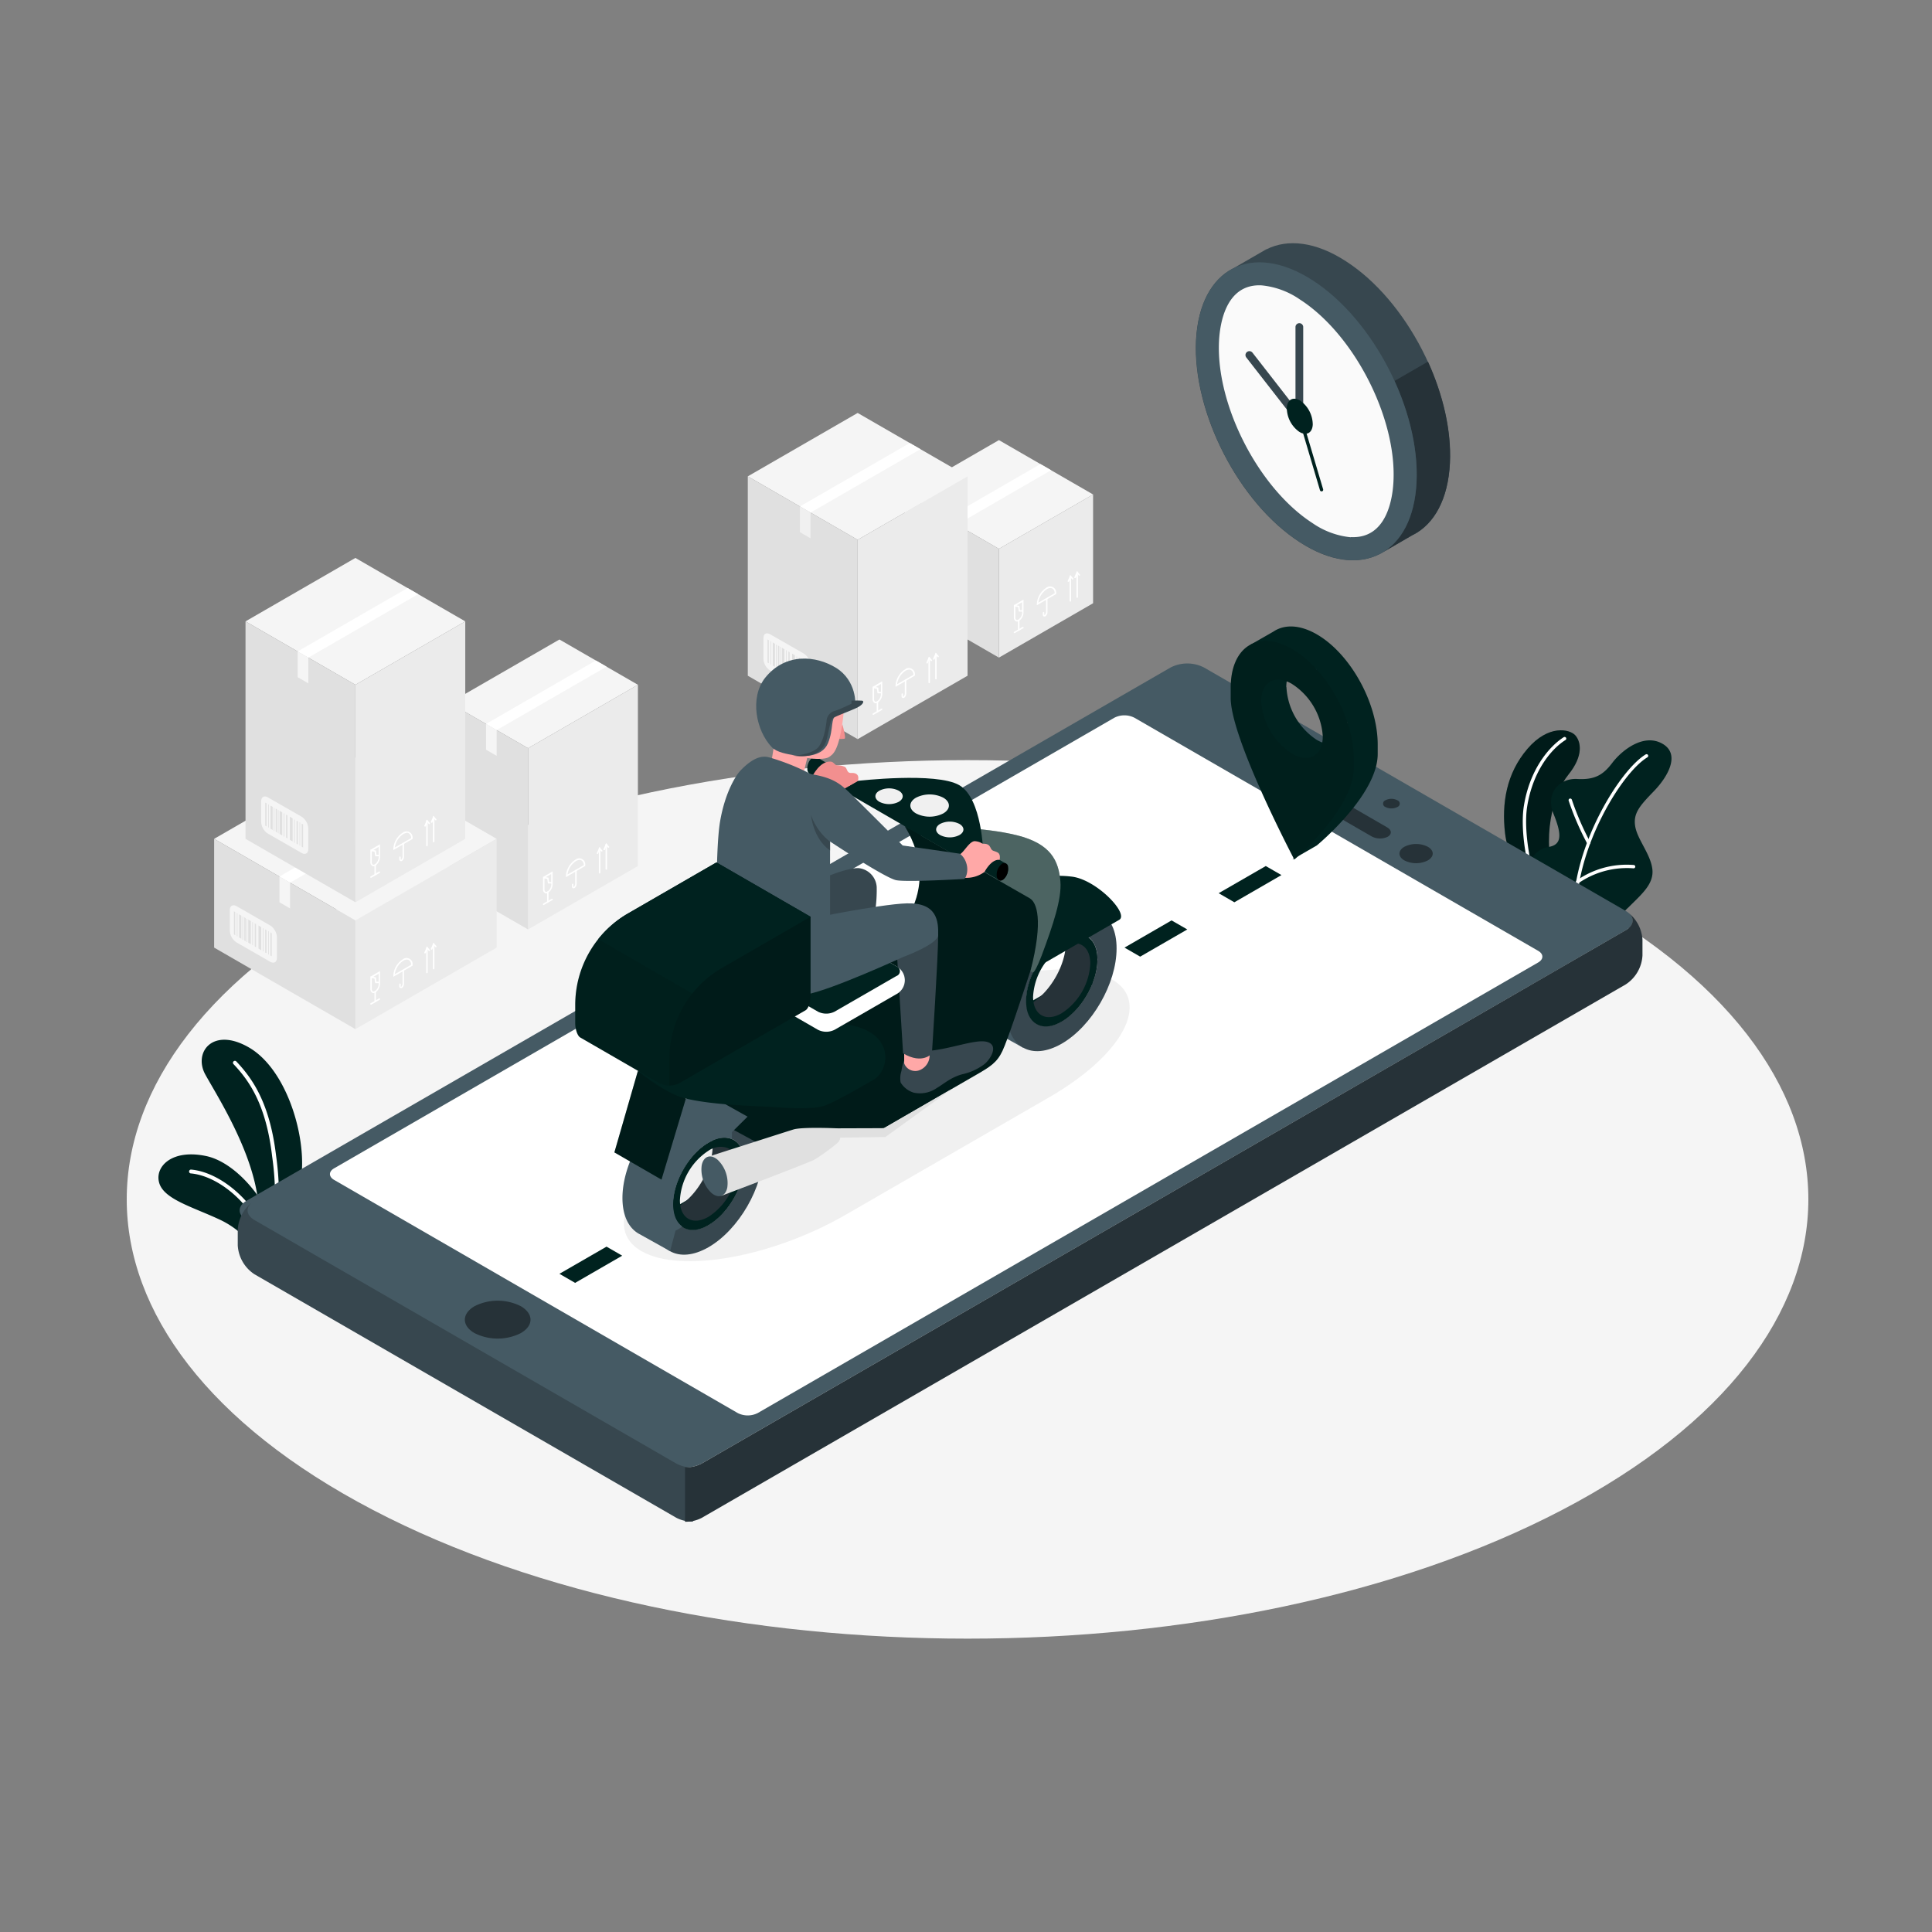 <svg xmlns="http://www.w3.org/2000/svg" viewBox="0 0 500 500"><rect x="0" y="0" width="500" height="500" fill="#808080" stroke="none"/><g id="freepik--Floor--inject-9"><path d="M96.53,390.78c85,44.4,222.75,44.4,307.73,0s85-116.36,0-160.76-222.75-44.39-307.73,0S11.56,346.39,96.53,390.78Z" style="fill:#f5f5f5"></path></g><g id="freepik--Plants--inject-9"><path d="M71.32,320H74.9a83.8,83.8,0,0,0,3.21-16.81c.78-10.55-4.33-26.7-13.69-32.11s-14.43,1.28-11.29,7S66.86,300.07,67,314.07Z" style="fill:#00221F"></path><path d="M70.46,320h1a74.38,74.38,0,0,0,0-20.83c-1.62-13.69-6.12-20.05-10.3-24.47a.5.5,0,0,0-.73.69c4.07,4.29,8.45,10.49,10,23.89A73.33,73.33,0,0,1,70.46,320Z" style="fill:#fff"></path><path d="M71.61,320c-1.84-8.68-10.2-19-18.09-20.78-9.15-2-13.6,2.83-12.29,7s8.54,6.11,15.56,9.38A23,23,0,0,1,63.18,320Z" style="fill:#00221F"></path><path d="M68.28,320h1.07c-3.87-9.73-12.67-16.67-19.87-17.31a.49.49,0,0,0-.54.45.48.48,0,0,0,.45.54C56.19,304.29,64.5,310.81,68.28,320Z" style="fill:#fff"></path><path d="M394.42,228.51l7.49,3.93.63-4.69c-3.71-10.46-.66-22.32,3.35-27.26s3.24-8.57,1.79-10.19-6.95-2.85-12.39,3.51-6.69,14.08-5.78,21.87C390.09,220.55,392.65,225.55,394.42,228.51Z" style="fill:#00221F"></path><path d="M394.42,228.51l7.49,3.93.63-4.69c-3.71-10.46-.66-22.32,3.35-27.26s3.24-8.57,1.79-10.19-6.95-2.85-12.39,3.51-6.69,14.08-5.78,21.87C390.09,220.55,392.65,225.55,394.42,228.51Z" style="opacity:0.2"></path><path d="M397.51,230.13l1.48.78a.56.56,0,0,0-.05-.08c-2.12-2.52-4.86-14.86-3.71-22.09,1.42-8.93,6-14.76,9.92-17.23a.42.42,0,0,0,.13-.59.44.44,0,0,0-.6-.13c-4,2.57-8.84,8.6-10.31,17.82C393.31,215.34,395.43,226,397.51,230.13Z" style="fill:#fff"></path><path d="M402.06,210.66c2.19,5.37,2.18,8-1.39,8.55-3.22.48-7.13,4.39-3.5,10.74l21.24,11.14a8.8,8.8,0,0,1,3-6.23c3.49-3.49,6.71-6.12,6.21-10s-3.87-7.62-4.43-11,1.16-5.31,4.83-9.1,7-9.67,2.1-12.35-10.51,1.91-12.85,5-4.48,4.45-9.09,4.19S399.87,205.29,402.06,210.66Z" style="fill:#00221F"></path><path d="M408.07,235.67c-.1-16.48,11.71-35.78,18.28-39.68a.45.45,0,0,0,.15-.6.44.44,0,0,0-.59-.15c-6.66,4-18.57,23.31-18.7,40Z" style="fill:#fff"></path><path d="M411.23,218.54a.41.41,0,0,1-.46-.22,72.15,72.15,0,0,1-4.8-11.1.43.43,0,0,1,.82-.26,72.08,72.08,0,0,0,4.74,10.95.44.44,0,0,1-.18.59Z" style="fill:#fff"></path><path d="M408.39,228.64a.45.45,0,0,1-.44-.17.44.44,0,0,1,.11-.61,22.54,22.54,0,0,1,14.77-4,.43.43,0,0,1-.11.86,22.06,22.06,0,0,0-14.16,3.81A.51.51,0,0,1,408.39,228.64Z" style="fill:#fff"></path></g><g id="freepik--Boxes--inject-9"><polygon points="282.89 127.97 258.52 113.9 234.16 127.97 258.52 142.04 282.89 127.97" style="fill:#f5f5f5"></polygon><polygon points="258.52 170.19 282.89 156.12 282.89 127.97 258.52 142.04 258.52 170.19" style="fill:#ebebeb"></polygon><path d="M263.22,160.85a.75.75,0,0,1-.37-.09,1.13,1.13,0,0,1-.46-1v-3h0v-.22l.15,0,2.34-1.37v3.33a2.68,2.68,0,0,1-1.15,2.18A1,1,0,0,1,263.22,160.85Zm-.45-3.87v2.76a.77.77,0,0,0,.27.69.49.49,0,0,0,.5-.06,2.34,2.34,0,0,0,1-1.85v-.24h-.87l-.17-1.17Zm1.2.92h.54v-2.05l-1.4.81.69.13Z" style="fill:#fff"></path><path d="M263.64,163.23a.19.19,0,0,1-.19-.19v-2.5a.18.18,0,0,1,.19-.19.19.19,0,0,1,.19.19V163A.2.2,0,0,1,263.64,163.23Z" style="fill:#fff"></path><path d="M262.55,163.86a.18.18,0,0,1-.16-.1.17.17,0,0,1,.07-.25l2.17-1.26a.19.19,0,0,1,.26.07.2.2,0,0,1-.07.26l-2.18,1.25Z" style="fill:#fff"></path><path d="M270.31,159.54a.36.36,0,0,1-.21,0,.5.5,0,0,1-.22-.45v-.51a.18.18,0,0,1,.18-.19.18.18,0,0,1,.19.19V159c0,.08,0,.12,0,.12s.06,0,.12,0a1.07,1.07,0,0,0,.35-.84V155a.18.18,0,0,1,.19-.18.18.18,0,0,1,.18.18v3.34a1.45,1.45,0,0,1-.53,1.17A.67.67,0,0,1,270.31,159.54Z" style="fill:#fff"></path><path d="M268.33,156.63v-.32a5.33,5.33,0,0,1,2.4-4.16,1.59,1.59,0,0,1,2.59,1.49v.11Zm3.52-4.44a1.82,1.82,0,0,0-.93.29,5,5,0,0,0-2.2,3.49l4.22-2.43a1.38,1.38,0,0,0-.58-1.22A1,1,0,0,0,271.85,152.19Z" style="fill:#fff"></path><path d="M277,155.7a.19.19,0,0,1-.19-.18v-6.38a.19.19,0,1,1,.38,0v6.38A.19.19,0,0,1,277,155.7Z" style="fill:#fff"></path><path d="M276.49,150.59h-.07a.19.19,0,0,1-.1-.25l.67-1.54.74.86a.18.18,0,1,1-.28.24l-.36-.4-.43,1A.18.18,0,0,1,276.49,150.59Z" style="fill:#fff"></path><path d="M278.77,154.72a.19.19,0,0,1-.18-.19v-6.38a.19.19,0,1,1,.37,0v6.38A.19.19,0,0,1,278.77,154.72Z" style="fill:#fff"></path><path d="M278.22,149.6h-.07a.19.19,0,0,1-.1-.25l.67-1.54.74.86a.19.19,0,0,1,0,.26.2.2,0,0,1-.27,0l-.35-.41-.43,1A.19.19,0,0,1,278.22,149.6Z" style="fill:#fff"></path><polygon points="258.52 170.19 234.15 156.12 234.16 127.97 258.52 142.04 258.52 170.19" style="fill:#e0e0e0"></polygon><polygon points="247.66 135.77 272.01 121.69 269.26 120.1 244.9 134.18 247.66 135.77" style="fill:#fff"></polygon><path d="M237.85,144.11l8.73,5a3.86,3.86,0,0,1,1.73,3v5.38c0,1.11-.78,1.56-1.73,1l-8.73-5a3.85,3.85,0,0,1-1.73-3v-5.38C236.12,144,236.9,143.56,237.85,144.11Z" style="fill:#00221F"></path><polygon points="237.18 145.45 237.51 145.65 237.51 151.62 237.18 151.43 237.18 145.45" style="fill:#00221F"></polygon><polygon points="238.53 146.23 239.1 146.57 239.1 152.54 238.53 152.21 238.53 146.23" style="fill:#00221F"></polygon><polygon points="239.88 147.01 240.21 147.2 240.21 153.18 239.88 152.99 239.88 147.01" style="fill:#00221F"></polygon><polygon points="240.89 147.59 241.56 147.98 241.56 153.96 240.89 153.56 240.89 147.59" style="fill:#00221F"></polygon><polygon points="242.57 148.57 242.91 148.76 242.91 154.74 242.57 154.54 242.57 148.57" style="fill:#00221F"></polygon><polygon points="243.55 149.12 244.25 149.54 244.25 155.51 243.54 155.09 243.55 149.12" style="fill:#00221F"></polygon><polygon points="245.27 150.13 245.6 150.32 245.6 156.29 245.27 156.1 245.27 150.13" style="fill:#00221F"></polygon><polygon points="246.04 150.56 246.21 150.66 246.21 156.63 246.04 156.54 246.04 150.56" style="fill:#00221F"></polygon><polygon points="244.66 149.8 244.82 149.9 244.82 155.87 244.66 155.78 244.66 149.8" style="fill:#00221F"></polygon><polygon points="241.94 148.21 242.1 148.3 242.1 154.28 241.94 154.18 241.94 148.21" style="fill:#00221F"></polygon><polygon points="240.45 147.35 240.62 147.45 240.62 153.43 240.45 153.33 240.45 147.35" style="fill:#00221F"></polygon><polygon points="239.38 146.76 239.55 146.86 239.55 152.84 239.38 152.74 239.38 146.76" style="fill:#00221F"></polygon><polygon points="237.93 145.88 238.1 145.98 238.1 151.96 237.93 151.86 237.93 145.88" style="fill:#00221F"></polygon><polygon points="246.62 150.9 246.95 151.09 246.95 157.07 246.62 156.88 246.62 150.9" style="fill:#00221F"></polygon><polygon points="250.4 123.28 221.96 106.87 193.53 123.28 221.96 139.7 250.4 123.28" style="fill:#f5f5f5"></polygon><polygon points="209.77 132.66 238.21 116.25 235.45 114.66 207.02 131.07 209.77 132.66" style="fill:#fff"></polygon><polygon points="221.96 191.29 250.4 174.88 250.4 123.28 221.96 139.7 221.96 191.29" style="fill:#ebebeb"></polygon><path d="M226.66,182a.69.69,0,0,1-.37-.1,1.1,1.1,0,0,1-.46-1v-3h0v-.22l.16,0,2.33-1.37v3.33a2.7,2.7,0,0,1-1.15,2.18A1,1,0,0,1,226.66,182Zm-.45-3.87v2.76a.77.77,0,0,0,.27.69.49.49,0,0,0,.5-.06,2.34,2.34,0,0,0,1-1.85v-.24h-.87l-.17-1.17Zm1.2.92H228V177l-1.4.82.69.12Z" style="fill:#fff"></path><path d="M227.08,184.34a.19.19,0,0,1-.19-.19v-2.51a.18.18,0,0,1,.19-.18.19.19,0,0,1,.19.18v2.51A.2.2,0,0,1,227.08,184.34Z" style="fill:#fff"></path><path d="M226,185a.18.18,0,0,1-.16-.09.2.2,0,0,1,.07-.26l2.17-1.25a.19.19,0,0,1,.26.07.18.18,0,0,1-.07.25l-2.18,1.26A.15.15,0,0,1,226,185Z" style="fill:#fff"></path><path d="M233.75,180.65a.46.46,0,0,1-.21-.05.5.5,0,0,1-.22-.45v-.52a.18.18,0,0,1,.19-.18.18.18,0,0,1,.18.18v.52c0,.07,0,.11,0,.12s.06,0,.12,0a1.09,1.09,0,0,0,.35-.85v-3.33a.19.19,0,0,1,.19-.19.2.2,0,0,1,.19.19v3.33a1.41,1.41,0,0,1-.54,1.17A.57.57,0,0,1,233.75,180.65Z" style="fill:#fff"></path><path d="M231.77,177.74v-.33a5.32,5.32,0,0,1,2.4-4.15,1.59,1.59,0,0,1,2.59,1.49v.11Zm3.52-4.45a1.92,1.92,0,0,0-.93.29,5,5,0,0,0-2.2,3.5l4.22-2.43a1.41,1.41,0,0,0-.58-1.23A1.07,1.07,0,0,0,235.29,173.29Z" style="fill:#fff"></path><path d="M240.48,176.81a.19.19,0,0,1-.19-.19v-6.38a.19.19,0,0,1,.38,0v6.38A.19.19,0,0,1,240.48,176.81Z" style="fill:#fff"></path><path d="M239.93,171.7l-.07,0a.18.18,0,0,1-.1-.24l.67-1.54.74.86a.18.18,0,0,1-.28.24l-.36-.41-.43,1A.18.18,0,0,1,239.93,171.7Z" style="fill:#fff"></path><path d="M242.21,175.82a.18.18,0,0,1-.18-.18v-6.38a.18.18,0,0,1,.18-.19.18.18,0,0,1,.19.19v6.38A.18.18,0,0,1,242.21,175.82Z" style="fill:#fff"></path><path d="M241.67,170.71h-.08a.2.2,0,0,1-.1-.25l.67-1.54.75.86a.2.2,0,0,1,0,.26.19.19,0,0,1-.27,0l-.35-.41-.43,1A.18.18,0,0,1,241.67,170.71Z" style="fill:#fff"></path><polygon points="221.96 191.29 193.53 174.88 193.53 123.28 221.96 139.7 221.96 191.29" style="fill:#e0e0e0"></polygon><path d="M199.31,164.15l8.72,5a3.85,3.85,0,0,1,1.74,3v5.39c0,1.1-.78,1.55-1.74,1l-8.72-5a3.82,3.82,0,0,1-1.73-3v-5.38C197.58,164,198.36,163.6,199.31,164.15Z" style="fill:#f5f5f5"></path><polygon points="198.64 165.49 198.97 165.69 198.97 171.66 198.64 171.47 198.64 165.49" style="fill:#e0e0e0"></polygon><polygon points="199.99 166.27 200.56 166.61 200.56 172.59 199.99 172.25 199.99 166.27" style="fill:#e0e0e0"></polygon><polygon points="201.33 167.05 201.67 167.24 201.66 173.22 201.33 173.03 201.33 167.05" style="fill:#e0e0e0"></polygon><polygon points="202.35 167.63 203.01 168.02 203.01 174 202.35 173.6 202.35 167.63" style="fill:#e0e0e0"></polygon><polygon points="204.03 168.61 204.36 168.8 204.36 174.78 204.03 174.58 204.03 168.61" style="fill:#e0e0e0"></polygon><polygon points="205 169.16 205.71 169.58 205.71 175.55 205 175.13 205 169.16" style="fill:#e0e0e0"></polygon><polygon points="206.73 170.16 207.06 170.36 207.06 176.33 206.73 176.14 206.73 170.16" style="fill:#e0e0e0"></polygon><polygon points="207.5 170.6 207.67 170.7 207.67 176.68 207.5 176.58 207.5 170.6" style="fill:#e0e0e0"></polygon><polygon points="206.12 169.84 206.28 169.94 206.28 175.91 206.12 175.82 206.12 169.84" style="fill:#e0e0e0"></polygon><polygon points="203.4 168.25 203.56 168.34 203.56 174.32 203.4 174.22 203.4 168.25" style="fill:#e0e0e0"></polygon><polygon points="201.91 167.39 202.07 167.49 202.07 173.47 201.91 173.37 201.91 167.39" style="fill:#e0e0e0"></polygon><polygon points="200.84 166.8 201.01 166.9 201.01 172.88 200.84 172.78 200.84 166.8" style="fill:#e0e0e0"></polygon><polygon points="199.39 165.92 199.56 166.02 199.56 172 199.39 171.9 199.39 165.92" style="fill:#e0e0e0"></polygon><polygon points="208.08 170.94 208.41 171.13 208.41 177.11 208.08 176.92 208.08 170.94" style="fill:#e0e0e0"></polygon><polygon points="207.02 137.73 209.77 139.32 209.77 132.66 207.02 131.07 207.02 137.73" style="fill:#f0f0f0"></polygon><polygon points="165.09 177.22 144.78 165.5 116.35 181.91 136.66 193.64 165.09 177.22" style="fill:#f5f5f5"></polygon><polygon points="136.66 240.54 165.09 224.13 165.09 177.22 136.66 193.64 136.66 240.54" style="fill:#ebebeb"></polygon><path d="M141.35,231.21a.65.65,0,0,1-.36-.1,1.11,1.11,0,0,1-.46-1v-3h0v-.22l.15,0,2.34-1.37v3.33a2.7,2.7,0,0,1-1.15,2.18A1.06,1.06,0,0,1,141.35,231.21Zm-.44-3.87v2.76a.75.75,0,0,0,.27.69.53.53,0,0,0,.5-.06,2.34,2.34,0,0,0,1-1.85v-.24h-.87l-.17-1.17Zm1.2.92h.54V226.2l-1.4.82.69.12Z" style="fill:#fff"></path><path d="M141.78,233.59a.19.19,0,0,1-.19-.19v-2.51a.18.18,0,0,1,.19-.18.18.18,0,0,1,.18.18v2.51A.19.19,0,0,1,141.78,233.59Z" style="fill:#fff"></path><path d="M140.69,234.21a.17.17,0,0,1-.16-.09.18.18,0,0,1,.06-.26l2.18-1.25a.19.19,0,0,1,.26.07.18.18,0,0,1-.07.25l-2.18,1.26A.15.15,0,0,1,140.69,234.21Z" style="fill:#fff"></path><path d="M148.45,229.9a.46.46,0,0,1-.21-.05.5.5,0,0,1-.22-.45v-.52a.18.18,0,0,1,.18-.18.18.18,0,0,1,.19.18v.52c0,.07,0,.11,0,.12s.06,0,.12,0a1.13,1.13,0,0,0,.35-.85v-3.33a.19.19,0,1,1,.37,0v3.33a1.44,1.44,0,0,1-.53,1.17A.57.57,0,0,1,148.45,229.9Z" style="fill:#fff"></path><path d="M146.47,227v-.33a5.32,5.32,0,0,1,2.4-4.15,1.58,1.58,0,0,1,2.58,1.49v.11Zm3.52-4.45a1.92,1.92,0,0,0-.93.29,5,5,0,0,0-2.2,3.5l4.22-2.44a1.4,1.4,0,0,0-.58-1.22A1.07,1.07,0,0,0,150,222.54Z" style="fill:#fff"></path><path d="M155.18,226.06a.19.19,0,0,1-.19-.19v-6.38a.19.19,0,0,1,.38,0v6.38A.19.19,0,0,1,155.18,226.06Z" style="fill:#fff"></path><path d="M154.63,221l-.07,0a.18.18,0,0,1-.1-.24l.67-1.54.74.86a.18.18,0,1,1-.28.24l-.36-.41-.43,1A.18.18,0,0,1,154.63,221Z" style="fill:#fff"></path><path d="M156.91,225.07a.19.19,0,0,1-.19-.18v-6.38a.19.19,0,0,1,.19-.19.18.18,0,0,1,.19.19v6.38A.18.18,0,0,1,156.91,225.07Z" style="fill:#fff"></path><path d="M156.36,220a.1.1,0,0,1-.07,0,.18.18,0,0,1-.1-.24l.67-1.54.74.86a.19.19,0,0,1,0,.26.19.19,0,0,1-.27,0l-.35-.41-.43,1A.19.19,0,0,1,156.36,220Z" style="fill:#fff"></path><polygon points="136.66 240.54 116.35 228.82 116.35 181.91 136.66 193.64 136.66 240.54" style="fill:#e0e0e0"></polygon><polygon points="125.78 194.02 128.53 195.61 128.53 188.95 125.78 187.36 125.78 194.02" style="fill:#f5f5f5"></polygon><polygon points="128.53 188.95 156.97 172.53 154.21 170.94 125.78 187.36 128.53 188.95" style="fill:#fff"></polygon><polygon points="128.53 217.09 91.98 195.99 55.42 217.09 91.98 238.2 128.53 217.09" style="fill:#f5f5f5"></polygon><polygon points="91.98 266.34 128.53 245.24 128.53 217.09 91.98 238.2 91.98 266.34" style="fill:#ebebeb"></polygon><path d="M96.67,257a.75.75,0,0,1-.36-.1,1.12,1.12,0,0,1-.46-1v-3h0v-.22l.15,0,2.34-1.38v3.34a2.7,2.7,0,0,1-1.15,2.17A1.08,1.08,0,0,1,96.67,257Zm-.45-3.87v2.76a.74.74,0,0,0,.27.68.51.51,0,0,0,.51-.05,2.36,2.36,0,0,0,1-1.85v-.25H97.1l-.17-1.17Zm1.2.92H98V252l-1.39.82.69.12Z" style="fill:#fff"></path><path d="M97.09,259.38a.18.18,0,0,1-.18-.18v-2.51a.19.19,0,1,1,.37,0v2.51A.18.18,0,0,1,97.09,259.38Z" style="fill:#fff"></path><path d="M96,260a.19.19,0,0,1-.09-.35l2.18-1.25a.17.17,0,0,1,.25.06.18.18,0,0,1-.06.26L96.1,260Z" style="fill:#fff"></path><path d="M103.76,255.7a.46.46,0,0,1-.2,0,.5.5,0,0,1-.23-.46v-.51a.19.19,0,0,1,.38,0v.51a.21.21,0,0,0,0,.13s.06,0,.13,0a1.13,1.13,0,0,0,.34-.85v-3.33a.2.2,0,0,1,.19-.19.19.19,0,0,1,.19.19v3.33a1.44,1.44,0,0,1-.53,1.17A.58.58,0,0,1,103.76,255.7Z" style="fill:#fff"></path><path d="M101.79,252.79v-.33a5.27,5.27,0,0,1,2.4-4.15,1.58,1.58,0,0,1,2.58,1.49v.11Zm3.52-4.45a2,2,0,0,0-.94.29,5,5,0,0,0-2.19,3.5l4.21-2.44a1.39,1.39,0,0,0-.57-1.22A1,1,0,0,0,105.31,248.34Z" style="fill:#fff"></path><path d="M110.5,251.86a.18.18,0,0,1-.19-.19v-6.38a.19.19,0,1,1,.37,0v6.38A.18.18,0,0,1,110.5,251.86Z" style="fill:#fff"></path><path d="M110,246.75l-.08,0a.18.18,0,0,1-.09-.25l.66-1.54.75.86a.19.19,0,1,1-.29.25l-.35-.41-.43,1A.19.19,0,0,1,110,246.75Z" style="fill:#fff"></path><path d="M112.23,250.87a.19.19,0,0,1-.19-.19V244.3a.19.19,0,0,1,.38,0v6.38A.19.19,0,0,1,112.23,250.87Z" style="fill:#fff"></path><path d="M111.68,245.76l-.07,0a.18.18,0,0,1-.1-.24l.67-1.55.74.86a.19.19,0,0,1,0,.27.18.18,0,0,1-.26,0l-.36-.41-.43,1A.18.18,0,0,1,111.68,245.76Z" style="fill:#fff"></path><polygon points="91.98 266.34 55.42 245.24 55.42 217.09 91.98 238.2 91.98 266.34" style="fill:#e0e0e0"></polygon><polygon points="72.32 233.51 75.07 235.1 75.07 228.44 72.32 226.85 72.32 233.51" style="fill:#f5f5f5"></polygon><polygon points="75.07 228.44 111.63 207.34 108.88 205.74 72.32 226.85 75.07 228.44" style="fill:#fff"></polygon><path d="M61.21,234.51l8.72,5a3.85,3.85,0,0,1,1.74,3v5.39c0,1.1-.78,1.55-1.74,1l-8.72-5a3.82,3.82,0,0,1-1.73-3v-5.38C59.48,234.4,60.26,234,61.21,234.51Z" style="fill:#f5f5f5"></path><polygon points="60.54 235.85 60.87 236.04 60.87 242.02 60.54 241.83 60.54 235.85" style="fill:#e0e0e0"></polygon><polygon points="61.88 236.63 62.46 236.97 62.46 242.94 61.88 242.61 61.88 236.63" style="fill:#e0e0e0"></polygon><polygon points="63.23 237.41 63.57 237.6 63.56 243.58 63.23 243.39 63.23 237.41" style="fill:#e0e0e0"></polygon><polygon points="64.25 237.99 64.92 238.38 64.91 244.36 64.25 243.96 64.25 237.99" style="fill:#e0e0e0"></polygon><polygon points="65.93 238.97 66.26 239.16 66.26 245.14 65.93 244.94 65.93 238.97" style="fill:#e0e0e0"></polygon><polygon points="66.9 239.52 67.61 239.94 67.61 245.91 66.9 245.49 66.9 239.52" style="fill:#e0e0e0"></polygon><polygon points="68.63 240.53 68.96 240.72 68.96 246.69 68.63 246.5 68.63 240.53" style="fill:#e0e0e0"></polygon><polygon points="69.4 240.96 69.57 241.06 69.57 247.03 69.4 246.94 69.4 240.96" style="fill:#e0e0e0"></polygon><polygon points="68.02 240.2 68.18 240.29 68.18 246.27 68.02 246.18 68.02 240.2" style="fill:#e0e0e0"></polygon><polygon points="65.3 238.61 65.46 238.7 65.46 244.68 65.3 244.58 65.3 238.61" style="fill:#e0e0e0"></polygon><polygon points="63.81 237.75 63.98 237.85 63.98 243.82 63.81 243.73 63.81 237.75" style="fill:#e0e0e0"></polygon><polygon points="62.74 237.16 62.91 237.26 62.91 243.24 62.74 243.14 62.74 237.16" style="fill:#e0e0e0"></polygon><polygon points="61.29 236.28 61.46 236.38 61.46 242.35 61.29 242.26 61.29 236.28" style="fill:#e0e0e0"></polygon><polygon points="69.98 241.3 70.31 241.5 70.31 247.47 69.98 247.28 69.98 241.3" style="fill:#e0e0e0"></polygon><polygon points="120.41 160.81 91.98 144.39 63.54 160.81 91.98 177.22 120.41 160.81" style="fill:#f5f5f5"></polygon><polygon points="91.98 233.51 120.41 217.09 120.41 160.81 91.98 177.22 91.98 233.51" style="fill:#ebebeb"></polygon><path d="M96.67,224.17a.74.74,0,0,1-.36-.09,1.12,1.12,0,0,1-.46-1v-3h0v-.22l.15,0,2.34-1.37v3.33A2.71,2.71,0,0,1,97.19,224,1.06,1.06,0,0,1,96.67,224.17Zm-.45-3.87v2.77a.76.76,0,0,0,.27.68.51.51,0,0,0,.51-.05,2.38,2.38,0,0,0,1-1.86v-.24H97.1l-.17-1.17Zm1.2.92H98v-2.05l-1.39.82.69.12Z" style="fill:#fff"></path><path d="M97.09,226.55a.18.18,0,0,1-.18-.19v-2.5a.18.18,0,0,1,.18-.19.18.18,0,0,1,.19.19v2.5A.18.18,0,0,1,97.09,226.55Z" style="fill:#fff"></path><path d="M96,227.18a.19.19,0,0,1-.09-.35l2.18-1.26a.19.19,0,0,1,.19.33l-2.18,1.25A.17.17,0,0,1,96,227.18Z" style="fill:#fff"></path><path d="M103.76,222.87a.36.36,0,0,1-.2-.06.48.48,0,0,1-.23-.45v-.51a.19.19,0,0,1,.38,0v.51a.21.21,0,0,0,0,.13.24.24,0,0,0,.13,0,1.08,1.08,0,0,0,.34-.84v-3.33a.19.19,0,0,1,.19-.19.18.18,0,0,1,.19.19v3.33a1.44,1.44,0,0,1-.53,1.17A.58.58,0,0,1,103.76,222.87Z" style="fill:#fff"></path><path d="M101.79,220v-.32a5.31,5.31,0,0,1,2.4-4.16,1.59,1.59,0,0,1,2.58,1.5v.1Zm3.52-4.44a2,2,0,0,0-.94.29,5,5,0,0,0-2.19,3.49l4.21-2.43a1.37,1.37,0,0,0-.57-1.22A1,1,0,0,0,105.31,215.51Z" style="fill:#fff"></path><path d="M110.5,219a.19.19,0,0,1-.19-.19v-6.38a.19.19,0,1,1,.37,0v6.38A.19.19,0,0,1,110.5,219Z" style="fill:#fff"></path><path d="M110,213.91h-.08a.18.18,0,0,1-.09-.25l.66-1.54.75.86a.19.19,0,0,1,0,.26.2.2,0,0,1-.27,0l-.35-.41-.43,1A.18.18,0,0,1,110,213.91Z" style="fill:#fff"></path><path d="M112.23,218a.2.2,0,0,1-.19-.19v-6.38a.19.19,0,0,1,.38,0v6.38A.2.2,0,0,1,112.23,218Z" style="fill:#fff"></path><path d="M111.68,212.93l-.07,0a.19.19,0,0,1-.1-.25l.67-1.54.74.86a.19.19,0,0,1,0,.27.2.2,0,0,1-.26,0l-.36-.41-.43,1A.19.19,0,0,1,111.68,212.93Z" style="fill:#fff"></path><polygon points="91.98 233.51 63.54 217.09 63.54 160.81 91.98 177.22 91.98 233.51" style="fill:#e0e0e0"></polygon><polygon points="77.03 175.25 79.79 176.84 79.79 170.19 77.03 168.59 77.03 175.25" style="fill:#f5f5f5"></polygon><polygon points="79.79 170.19 108.22 153.77 105.47 152.18 77.03 168.59 79.79 170.19" style="fill:#fff"></polygon><path d="M69.33,206.36l8.72,5a3.81,3.81,0,0,1,1.73,3v5.38c0,1.1-.77,1.55-1.73,1l-8.72-5a3.82,3.82,0,0,1-1.74-3v-5.38C67.6,206.26,68.37,205.81,69.33,206.36Z" style="fill:#f5f5f5"></path><polygon points="68.65 207.71 68.98 207.9 68.98 213.88 68.65 213.68 68.65 207.71" style="fill:#e0e0e0"></polygon><polygon points="70 208.49 70.57 208.82 70.57 214.8 70 214.46 70 208.49" style="fill:#e0e0e0"></polygon><polygon points="71.35 209.26 71.68 209.46 71.68 215.43 71.35 215.24 71.35 209.26" style="fill:#e0e0e0"></polygon><polygon points="72.37 209.84 73.03 210.24 73.03 216.21 72.37 215.82 72.37 209.84" style="fill:#e0e0e0"></polygon><polygon points="74.05 210.82 74.38 211.01 74.38 216.99 74.05 216.8 74.05 210.82" style="fill:#e0e0e0"></polygon><polygon points="75.02 211.37 75.73 211.79 75.73 217.77 75.02 217.35 75.02 211.37" style="fill:#e0e0e0"></polygon><polygon points="76.75 212.38 77.08 212.57 77.08 218.55 76.75 218.35 76.75 212.38" style="fill:#e0e0e0"></polygon><polygon points="77.52 212.82 77.68 212.91 77.68 218.89 77.52 218.79 77.52 212.82" style="fill:#e0e0e0"></polygon><polygon points="76.13 212.05 76.3 212.15 76.3 218.13 76.13 218.03 76.13 212.05" style="fill:#e0e0e0"></polygon><polygon points="73.41 210.46 73.58 210.56 73.58 216.53 73.41 216.44 73.41 210.46" style="fill:#e0e0e0"></polygon><polygon points="71.92 209.61 72.09 209.7 72.09 215.68 71.92 215.58 71.92 209.61" style="fill:#e0e0e0"></polygon><polygon points="70.86 209.02 71.02 209.11 71.02 215.09 70.86 214.99 70.86 209.02" style="fill:#e0e0e0"></polygon><polygon points="69.41 208.14 69.57 208.23 69.57 214.21 69.41 214.11 69.41 208.14" style="fill:#e0e0e0"></polygon><polygon points="78.09 213.16 78.43 213.35 78.43 219.32 78.09 219.13 78.09 213.16" style="fill:#e0e0e0"></polygon></g><g id="freepik--Device--inject-9"><path d="M63.81,315.75l109.14,63a9.57,9.57,0,0,0,8.66,0l239.13-138c2.39-1.38,2.39-3.62,0-5l-109.14-63a9.51,9.51,0,0,0-8.66,0L63.81,310.75C61.42,312.13,61.42,314.37,63.81,315.75Z" style="fill:#455a64"></path><path d="M122.8,345a13.32,13.32,0,0,0,12,0c3.33-1.92,3.33-5,0-6.95a13.26,13.26,0,0,0-12,0C119.47,340,119.47,343.1,122.8,345Z" style="fill:#263238"></path><path d="M175,378.75l-109.14-63c-2.14-1.24-2.36-3.16-.67-4.54a9.69,9.69,0,0,0-3.66,7v4.07a9.58,9.58,0,0,0,4.33,7.5l109.14,63a8.83,8.83,0,0,0,4.33,1V379.79A8.83,8.83,0,0,1,175,378.75Z" style="fill:#37474f"></path><path d="M420.73,254.77a9.56,9.56,0,0,0,4.34-7.5V243.2a9.62,9.62,0,0,0-3.67-7c1.7,1.38,1.48,3.3-.66,4.53L181.61,378.75a8.89,8.89,0,0,1-4.33,1v14.07a8.89,8.89,0,0,0,4.33-1Z" style="fill:#263238"></path><path d="M190.93,365.7,86.47,305.36c-1.44-.83-1.44-2.18,0-3L288.39,185.75a5.74,5.74,0,0,1,5.2,0l104.5,60.33c1.43.83,1.43,2.17,0,3l-202,116.62A5.74,5.74,0,0,1,190.93,365.7Z" style="fill:#fff"></path><polygon points="148.84 332.01 161.03 324.97 156.97 322.63 144.78 329.66 148.84 332.01" style="fill:#00221F"></polygon><polygon points="295.08 247.58 307.27 240.54 303.2 238.2 291.02 245.24 295.08 247.58" style="fill:#00221F"></polygon><polygon points="319.45 233.51 331.64 226.47 327.58 224.13 315.39 231.16 319.45 233.51" style="fill:#00221F"></polygon><path d="M358.57,208.86a3.41,3.41,0,0,0,3.05,0,.93.93,0,0,0,0-1.76,3.35,3.35,0,0,0-3.05,0A.93.93,0,0,0,358.57,208.86Z" style="fill:#263238"></path><path d="M363.44,222.67a6.74,6.74,0,0,0,6.09,0c1.68-1,1.68-2.55,0-3.52a6.74,6.74,0,0,0-6.09,0C361.76,220.12,361.76,221.7,363.44,222.67Z" style="fill:#263238"></path><path d="M359.14,216.55c1.12-.65,1.06-1.73-.13-2.42l-20-11.57a4.61,4.61,0,0,0-4.2-.08c-1.12.65-1.06,1.73.13,2.42L355,216.47A4.62,4.62,0,0,0,359.14,216.55Z" style="fill:#263238"></path></g><g id="freepik--Locator--inject-9"><path d="M325,169.63l.68-.4a19,19,0,0,0-.68,5.24v2.44c0,8.76,10.51,31.14,14.38,39.06.4.83-4.91,6.48-4.91,6.48l6.31-3.64s15.77-13,15.77-23.68v-2.44c0-10.73-7.06-23.5-15.77-28.53-4.4-2.53-8.37-2.62-11.23-.7h0l-6,3.44Zm7.89,8.19c0-5,3.53-7.07,7.89-4.55-.36,3.23,5.54,13.29,7.88,13.66,0,5-3.53,7.07-7.88,4.55A17.42,17.42,0,0,1,332.93,177.82Z" style="fill:#00221F"></path><path d="M318.51,180.82c.18,10.72,16.46,41.63,16.46,41.63s15.56-13.22,15.39-23.94l0-2.44c-.18-10.72-7.45-23.38-16.25-28.26s-15.78-.16-15.6,10.57Zm7.9.78c-.08-5,3.42-7.13,7.81-4.69a17.43,17.43,0,0,1,8.11,13.53c.09,5-3.41,7.13-7.81,4.69A17.48,17.48,0,0,1,326.41,181.6Z" style="fill:#00221F"></path><path d="M318.51,180.82c.18,10.72,16.46,41.63,16.46,41.63s15.56-13.22,15.39-23.94l0-2.44c-.18-10.72-7.45-23.38-16.25-28.26s-15.78-.16-15.6,10.57Zm7.9.78c-.08-5,3.42-7.13,7.81-4.69a17.43,17.43,0,0,1,8.11,13.53c.09,5-3.41,7.13-7.81,4.69A17.48,17.48,0,0,1,326.41,181.6Z" style="opacity:0.1"></path></g><g id="freepik--Shadow--inject-9"><path d="M166,323.79c10.11,5.82,33.81,1.59,52.94-9.46L271.49,284c19.13-11.05,26.43-24.71,16.3-30.52s-33.85-1.56-53,9.48l-52.45,30.29C163.22,304.29,155.9,318,166,323.79Z" style="fill:#f0f0f0"></path></g><g id="freepik--Chronometer--inject-9"><g id="freepik--Clock--inject-9"><path d="M319,69.52h0l.05,0h0l8.65-5h0l.07,0h0c5.45-2.76,12.73-2,20.57,3.1,15.76,10.14,27.79,33.54,26.88,52.25-.46,9.33-4,15.73-9.47,18.55h0l-.05,0h0l-8.66,5h0l-.06,0h0c-5.45,2.77-12.74,2-20.59-3.09-15.75-10.15-27.78-33.54-26.87-52.25C310,78.74,313.59,72.34,319,69.52Z" style="fill:#37474f"></path><path d="M357.48,143.16l8.25-4.8h0l.06,0c5.42-2.83,9-9.23,9.46-18.55.4-8.34-1.77-17.61-5.69-26.22l-8.66,5c3.93,8.61,6.1,17.88,5.69,26.23C366.16,133.92,362.72,140.25,357.48,143.16Z" style="fill:#263238"></path><path d="M336.43,140.32c-15.75-10.15-27.78-33.54-26.87-52.25S324,62.41,339.72,72.55s27.79,33.54,26.88,52.25S352.18,150.46,336.43,140.32Z" style="fill:#455a64"></path><path d="M349.63,139c9.29.45,10.8-10,11-14.5.8-16.5-10.26-38-24.15-46.95a21,21,0,0,0-10-3.7c-9.28-.45-10.79,10-11,14.5-.8,16.5,10.25,38,24.15,47a21,21,0,0,0,10,3.7Z" style="fill:#fafafa"></path><path d="M336.26,109.53a.87.87,0,0,0,.32-.06,1,1,0,0,0,.69-1V84.64a1,1,0,0,0-2,0v20.93l-11.13-14.3a1,1,0,0,0-1.6,1.24l12.95,16.63A1,1,0,0,0,336.26,109.53Z" style="fill:#37474f"></path><path d="M342,127.16a.36.36,0,0,0,.14,0,.43.43,0,0,0,.29-.52l-5.61-18.89a.42.42,0,1,0-.81.24l5.6,18.89A.42.42,0,0,0,342,127.16Z" style="fill:#00221F"></path><path d="M336.58,103.74c-1.86-1.19-3.45-.37-3.55,1.83a7.62,7.62,0,0,0,3.16,6.14c1.85,1.2,3.44.38,3.55-1.82A7.67,7.67,0,0,0,336.58,103.74Z" style="fill:#00221F"></path></g></g><g id="freepik--Character--inject-9"><polygon points="173.22 317.94 185.4 310.9 181.34 308.56 169.16 315.59 173.22 317.94" style="fill:#00221F"></polygon><polygon points="197.59 303.87 209.78 296.83 205.71 294.49 193.53 301.52 197.59 303.87" style="fill:#00221F"></polygon><path d="M192.58,301c0,5.88-4.12,13-9.21,16-2.71,1.57-5.15,1.62-6.83.44h0a6.07,6.07,0,0,1-2.31-4.43,11.22,11.22,0,0,0,1-.53c5.09-2.93,9.21-10.08,9.21-16a9.13,9.13,0,0,0-.08-1.31,6.22,6.22,0,0,1,5-.36C191.36,295.65,192.58,297.82,192.58,301Z" style="fill:#263238"></path><path d="M193.41,288.92l-.17-.1c-2.56-1.36-6-1.11-9.87,1.11-7.85,4.53-14.22,15.55-14.22,24.62,0,4.56,1.61,7.75,4.21,9.23s6.11,1.23,10-1c7.85-4.53,14.21-15.56,14.21-24.63C197.58,293.59,196,290.4,193.41,288.92Zm-10,28.06c-2.72,1.57-5.16,1.62-6.84.43-1.48-1-2.38-3-2.38-5.75,0-5.87,4.13-13,9.22-16,2.32-1.34,4.43-1.57,6-.88,1.94.83,3.16,3,3.16,6.2C192.58,306.9,188.46,314.05,183.37,317Z" style="fill:#37474f"></path><path d="M189.88,295.05l-.11-.06c-1.66-.89-3.91-.72-6.4.71-5.09,2.94-9.22,10.09-9.22,16,0,3,1,5,2.73,6s4,.8,6.49-.66c5.09-2.94,9.21-10.09,9.21-16C192.58,298.08,191.55,296,189.88,295.05Zm-6.51,19.85c-2.18,1.26-4.14,1.3-5.5.34-1.18-.83-1.91-2.42-1.91-4.62a16.38,16.38,0,0,1,7.41-12.83,5.49,5.49,0,0,1,4.87-.71c1.56.67,2.54,2.41,2.54,5A16.35,16.35,0,0,1,183.37,314.9Z" style="fill:#00221F"></path><polygon points="221.96 289.79 234.15 282.76 230.09 280.41 217.9 287.45 221.96 289.79" style="fill:#00221F"></polygon><polygon points="246.34 275.72 258.52 268.69 254.46 266.34 242.27 273.38 246.34 275.72" style="fill:#00221F"></polygon><polygon points="270.71 261.65 282.89 254.62 278.83 252.27 266.64 259.31 270.71 261.65" style="fill:#00221F"></polygon><path d="M210.06,196.22a1,1,0,0,1,1.8.63,3.63,3.63,0,0,1-1.09,3.12c-.8.69-1.61.41-1.8-.63A3.64,3.64,0,0,1,210.06,196.22Z" style="fill:#00221F"></path><polygon points="219.44 200.64 211.29 195.93 209.5 200.24 217.68 204.96 219.44 200.64" style="fill:#00221F"></polygon><path d="M218.19,200.91c.8-.68,1.6-.4,1.8.64a3.65,3.65,0,0,1-1.1,3.11c-.8.69-1.61.41-1.8-.63A3.68,3.68,0,0,1,218.19,200.91Z" style="fill:#00221F"></path><path d="M280.83,240.35c0,.2,0,.38,0,.58,0,.4,0,.81,0,1.22-1.62-.69-3.73-.46-6.05.88-5.09,2.94-9.22,10.09-9.22,16,0,2.74.9,4.72,2.38,5.75a14.73,14.73,0,0,1-1.29.82l-.47.24-1.41,5.31-8.16-4.55c-2.58-1.49-4.17-4.67-4.17-9.21,0-9.07,6.36-20.09,14.21-24.63,3.88-2.24,7.39-2.47,10-1h0l8,4.48.17.1Z" style="fill:#455a64"></path><path d="M284.81,236.25l-.17-.1c-2.56-1.36-6-1.11-9.87,1.11-7.85,4.53-14.22,15.55-14.22,24.62,0,4.56,1.61,7.75,4.21,9.23s6.11,1.23,10-1c7.85-4.53,14.21-15.56,14.21-24.63C289,240.92,287.39,237.73,284.81,236.25Zm-10,28.06c-2.72,1.57-5.16,1.62-6.84.43-1.48-1-2.38-3-2.38-5.75,0-5.87,4.13-13,9.22-16,2.32-1.34,4.43-1.57,6.05-.88,1.94.83,3.16,3,3.16,6.2C284,254.23,279.86,261.38,274.77,264.31Z" style="fill:#37474f"></path><path d="M284,248.35c0,5.88-4.12,13-9.21,16-2.71,1.57-5.15,1.62-6.83.44h0a6.07,6.07,0,0,1-2.31-4.43,11.22,11.22,0,0,0,1-.53c5.09-2.93,9.21-10.08,9.21-16a9.13,9.13,0,0,0-.08-1.31,6.22,6.22,0,0,1,5-.36C282.76,243,284,245.15,284,248.35Z" style="fill:#263238"></path><path d="M281.28,242.38l-.11-.07c-1.66-.88-3.92-.72-6.4.72-5.09,2.94-9.22,10.08-9.22,16,0,3,1,5,2.73,6s4,.79,6.49-.67c5.09-2.93,9.21-10.08,9.21-16C284,245.41,283,243.34,281.28,242.38Zm-6.51,19.84c-2.19,1.27-4.15,1.31-5.5.35-1.19-.83-1.91-2.42-1.91-4.62a16.38,16.38,0,0,1,7.41-12.83c1.86-1.08,3.56-1.27,4.86-.71,1.56.67,2.54,2.41,2.54,5A16.34,16.34,0,0,1,274.77,262.22Z" style="fill:#00221F"></path><path d="M266.64,251.34l23-13.28c2.67-1.55-6-10.6-12.45-11.21a24.9,24.9,0,0,0-10.56,1s4.91,6.29,4.07,9.86S266.64,251.34,266.64,251.34Z" style="fill:#00221F"></path><path d="M234.15,213.81s33.34,16.82,34.78,17.83,0,12.74-2.29,19.7S260.83,269,259.42,272s-3.25,4.12-6.63,6.07l-24,13.87L196.3,295.9l-12.9-7,3.36-21.11s34.53-18.37,39.26-21.1S244.74,231.15,234.15,213.81Z" style="fill:#00221F"></path><path d="M234.15,213.81s33.34,16.82,34.78,17.83,0,12.74-2.29,19.7S260.83,269,259.42,272s-3.25,4.12-6.63,6.07l-24,13.87L196.3,295.9l-12.9-7,3.36-21.11s34.53-18.37,39.26-21.1S244.74,231.15,234.15,213.81Z" style="opacity:0.2"></path><path d="M269.57,247.33c3-8.06,5.24-14.74,4.86-19.25-.46-5.35-2.46-9.72-11.28-11.92S242,214,242,214l-3.75,2.17s25.36,14.7,28.24,16.3c1.76,1,3.64,5.41.19,18.88l.59.34C267.56,251.87,268.61,249.92,269.57,247.33Z" style="fill:#00221F"></path><path d="M269.57,247.33c3-8.06,5.24-14.74,4.86-19.25-.46-5.35-2.46-9.72-11.28-11.92S242,214,242,214l-3.75,2.17s25.36,14.7,28.24,16.3c1.76,1,3.64,5.41.19,18.88l.59.34C267.56,251.87,268.61,249.92,269.57,247.33Z" style="fill:#fff;opacity:0.3"></path><path d="M250.36,223.19l4.1-2.34s-.24-14.21-6.22-17.66-26.28-1.1-26.28-1.1l-4.06,2.34Z" style="fill:#00221F"></path><path d="M237.06,206.44c-1.95,1.13-1.95,2.95,0,4.07a7.78,7.78,0,0,0,7.06,0c1.94-1.12,1.94-2.95,0-4.07A7.84,7.84,0,0,0,237.06,206.44Z" style="fill:#f0f0f0"></path><path d="M243.3,213.23c-1.37.8-1.37,2.09,0,2.88a5.49,5.49,0,0,0,5,0c1.38-.79,1.38-2.08,0-2.88A5.55,5.55,0,0,0,243.3,213.23Z" style="fill:#f0f0f0"></path><path d="M227.59,204.63c-1.38.79-1.38,2.08,0,2.88a5.55,5.55,0,0,0,5,0c1.38-.8,1.38-2.09,0-2.88A5.49,5.49,0,0,0,227.59,204.63Z" style="fill:#f0f0f0"></path><path d="M251,219.07c.8-.69,1.6-.41,1.8.63a3.67,3.67,0,0,1-1.1,3.12,1,1,0,0,1-1.8-.63A3.63,3.63,0,0,1,251,219.07Z" style="fill:#00221F"></path><polygon points="260.33 223.49 252.17 218.78 250.39 223.09 258.56 227.8 260.33 223.49" style="fill:#00221F"></polygon><path d="M259.07,223.76a1,1,0,0,1,1.8.63,3.64,3.64,0,0,1-1.1,3.12c-.8.69-1.6.4-1.8-.63A3.66,3.66,0,0,1,259.07,223.76Z" style="fill:#00221F"></path><path d="M259.07,223.76a1,1,0,0,1,1.8.63,3.64,3.64,0,0,1-1.1,3.12c-.8.69-1.6.4-1.8-.63A3.66,3.66,0,0,1,259.07,223.76Z"></path><path d="M189.43,293c0,.2,0,.38,0,.58,0,.4,0,.81,0,1.22-1.62-.69-3.73-.46-6,.88-5.09,2.94-9.22,10.09-9.22,16,0,2.74.9,4.72,2.38,5.75a14.73,14.73,0,0,1-1.29.82l-.47.24-1.41,5.31-8.16-4.55c-2.58-1.49-4.17-4.67-4.17-9.21,0-9.07,6.36-20.09,14.21-24.63,3.88-2.24,7.39-2.47,10-1h0l8,4.48.17.1Z" style="fill:#455a64"></path><polygon points="165.09 277.13 159 298.24 171.19 305.28 177.5 284.3 165.09 277.13" style="fill:#00221F"></polygon><polygon points="165.09 277.13 159 298.24 171.19 305.28 177.5 284.3 165.09 277.13" style="opacity:0.2"></polygon><path d="M165.09,277.13S172,283,177.5,284.3c7.22,1.75,18.7,1.94,22.77,2.22,6.22.43,10.92.42,13.12-.37,2.85-1,10.51-5.45,12.63-6.67,4.06-2.34,5.79-11.55-5.4-14.07a113,113,0,0,0-23-2.35Z" style="fill:#00221F"></path><path d="M234,274.43a11,11,0,0,0-.7,2.71,6.11,6.11,0,0,0-.22,3,6,6,0,0,0,3.37,2.63,7.57,7.57,0,0,0,5.93-1.15c2.07-1.24,3.63-2.74,6.57-3.58a14.78,14.78,0,0,0,5.8-2.63c1.63-1.31,3.81-4.93.69-5.77s-9.9,2.12-16.08,2.39Z" style="fill:#37474f"></path><path d="M234,270.57v4.62a3,3,0,0,0,2.45,1.95,3,3,0,0,0,1.49-.16,4.11,4.11,0,0,0,2.64-3.66l.18-2.75Z" style="fill:#ffa8a7"></path><path d="M242.8,242c0,5.75-1.62,30.61-1.62,30.61s-2.35,3-7.46,0L232,244.83Z" style="fill:#37474f"></path><path d="M216,266.5l16-9.22a4.06,4.06,0,0,0,0-7.19l-11.92-6.88a4.79,4.79,0,0,0-4.33,0l-16,9.22a4.07,4.07,0,0,0,0,7.19l11.92,6.88A4.79,4.79,0,0,0,216,266.5Z" style="fill:#00221F"></path><path d="M216,266.5l16-9.22a4.06,4.06,0,0,0,0-7.19l-11.92-6.88a4.79,4.79,0,0,0-4.33,0l-16,9.22a4.07,4.07,0,0,0,0,7.19l11.92,6.88A4.79,4.79,0,0,0,216,266.5Z" style="fill:#fff"></path><path d="M199.75,254.93l11.92,6.88a4.79,4.79,0,0,0,4.33,0l16-9.22a1.32,1.32,0,0,0,0-2.5l-11.92-6.88a4.79,4.79,0,0,0-4.33,0l-16,9.22A1.32,1.32,0,0,0,199.75,254.93Z" style="fill:#00221F"></path><polygon points="209.5 193.73 207.47 202.1 198.75 202.63 200.63 191.03 209.5 193.73" style="fill:#ffa8a7"></polygon><path d="M218,187.43s1,3.54.59,3.74a6.3,6.3,0,0,1-1.9,0Z" style="fill:#f28f8f"></path><path d="M216.33,176.13c1.4,1.65,2.68,4.36,1.69,11-1.08,7.26-2.42,8.1-3.5,8.8-1.41.92-7.05.43-8.64-.73-1.91-1.39-4.86-5.8-5.56-10.15-.82-5.11.89-10.78,4.65-11.75C210.26,171.93,215.14,174.73,216.33,176.13Z" style="fill:#ffa8a7"></path><path d="M199.75,193.38c1.35,1.4,4.12,1.78,5.86,2.1s7.09.67,8.67-3.14.5-6.55,2.44-7.47,3.88-1.52,4.39-2,.52-6.75-4.69-10-13.19-4-18.44,2.59C194,180.55,195.63,189.08,199.75,193.38Z" style="fill:#455a64"></path><path d="M205,195.53c1.35.12,5.62-.55,6.91-2.31s1.81-4.91,2-6.56a2.86,2.86,0,0,1,2.31-2.73c1.29-.41,4.14-1.81,4.14-1.81l0-.78a22,22,0,0,1,2.76,0c.6.11.27,1-1.25,1.77s-5.69,2.26-6.33,2.77-.94,2.66-1.45,4.95S212,196.54,205,195.53Z" style="fill:#37474f"></path><path d="M217,205l5-2.87c.48-1.45-.29-2.18-1.65-2.09s-.94-1.23-1.77-1.6c-1.09-.5-1.71-.22-2.2-.45s-.7-.81-1.34-.88c-2.86-.27-4.81,3.81-4.81,3.81Z" style="fill:#f28f8f"></path><path d="M183.06,241.72S205.15,230.77,209,229s9.89-4.34,13.1-4.34a5.23,5.23,0,0,1,4.79,4.9,36.77,36.77,0,0,1-.33,5.77A135.87,135.87,0,0,1,208,240C198.81,241.6,183.06,241.72,183.06,241.72Z" style="fill:#37474f"></path><path d="M185.46,235.39c0,4.54-.43,9.26,1.46,12.58s12.13,11,21.77,9.39c6.3-1.06,25-9.67,25-9.67s9.07-3.33,9.11-5.7c.06-3.49-.18-8.41-8.09-8.2-7.21.19-28.48,4.63-28.48,4.63Z" style="fill:#455a64"></path><path d="M191.63,199.42c3.42-3.57,5.73-3.87,7.37-3.43a57.56,57.56,0,0,1,10.89,4.36h0s-1.32,12.78,4.93,16.46v19.92s-.19,2.16-2.91,4.31c-2.4,1.89-7.83,3.8-14.31,3.26-7.7-.64-12.14-8.91-12.14-8.91s-.2-16.29.89-22.76C187.63,205.08,190.45,200.66,191.63,199.42Z" style="fill:#455a64"></path><path d="M214.82,217.78s-3.78-3-4.93-6.9c0,0,.45,6.12,4.93,9.22Z" style="fill:#37474f"></path><path d="M249.81,227.18a7.81,7.81,0,0,0,5-1.55s1.74-3.38,3.88-3.09c0,0,.38-1.44-.5-1.91s-1.26-.34-1.62-.84-.4-1.43-2-1.43c-.66,0-.57-.47-2.17-.66s-3.18,3.5-4.35,3.5Z" style="fill:#ffa8a7"></path><path d="M209.89,200.35c5.49.85,7.48,2.48,9.48,4.33s14.24,14.13,14.24,14.13l14.82,2.13a5,5,0,0,1,1.64,2.44c.6,1.74.06,3.64-.51,4.09,0,0-14.7.88-17.59.33s-17.2-10.05-17.2-10.05a12.82,12.82,0,0,1-5-8.63C208.84,203.09,209.89,200.35,209.89,200.35Z" style="fill:#455a64"></path><path d="M196.71,253.17,174,280.89a6.33,6.33,0,0,1-.76.05,5.44,5.44,0,0,1-2.59-.61l-19.18-11.08-1.3-.75c-.71-.41-1.3-2.09-1.3-3.75v-4.67a27.33,27.33,0,0,1,13.66-23.67l22.9-13.22,24.37,14.07Z" style="fill:#00221F"></path><g style="opacity:0.1"><path d="M196.71,253.17,174,280.89a6.33,6.33,0,0,1-.76.05,5.44,5.44,0,0,1-2.59-.61l-19.18-11.08-1.3-.75c-.71-.41-1.3-2.09-1.3-3.75v-4.67a27.33,27.33,0,0,1,13.66-23.67l22.9-13.22,24.37,14.07Z"></path></g><path d="M188.88,262.73l20.89-25.46L185.4,223.2l-22.89,13.21a27.28,27.28,0,0,0-7.7,6.65Z" style="fill:#00221F"></path><path d="M209.77,257.71c0,1.66-.58,3.34-1.3,3.75l-1.3.75-31.36,18.11a5,5,0,0,1-1.84.57,6.33,6.33,0,0,1-.76.05v-6.79a27.32,27.32,0,0,1,13.67-23.67l2.59-1.49,20.3-11.73Z" style="fill:#00221F"></path><g style="opacity:0.2"><path d="M209.77,257.71c0,1.66-.58,3.34-1.3,3.75l-1.3.75-31.36,18.11a5,5,0,0,1-1.84.57,6.33,6.33,0,0,1-.76.05v-6.79a27.32,27.32,0,0,1,13.67-23.67l2.59-1.49,20.3-11.73Z"></path></g><polygon points="216.5 292.01 228.77 291.97 246.33 281.83 246.33 281.83 229.13 294.26 216.18 294.44 216.5 292.01" style="fill:#e0e0e0"></polygon><path d="M186.71,309.47s22.12-8.34,24-9.32a48,48,0,0,0,6.26-4.57,2.66,2.66,0,0,0-.33-3.57s-9-.41-11.31.3c-1.29.39-22.11,7.07-22.11,7.07Z" style="fill:#e0e0e0"></path><path d="M185.72,300.15c-1.83-1.57-3.67-.92-4.12,1.44a8.35,8.35,0,0,0,2.51,7.13c1.83,1.57,3.67.93,4.12-1.44A8.36,8.36,0,0,0,185.72,300.15Z" style="fill:#455a64"></path></g></svg>